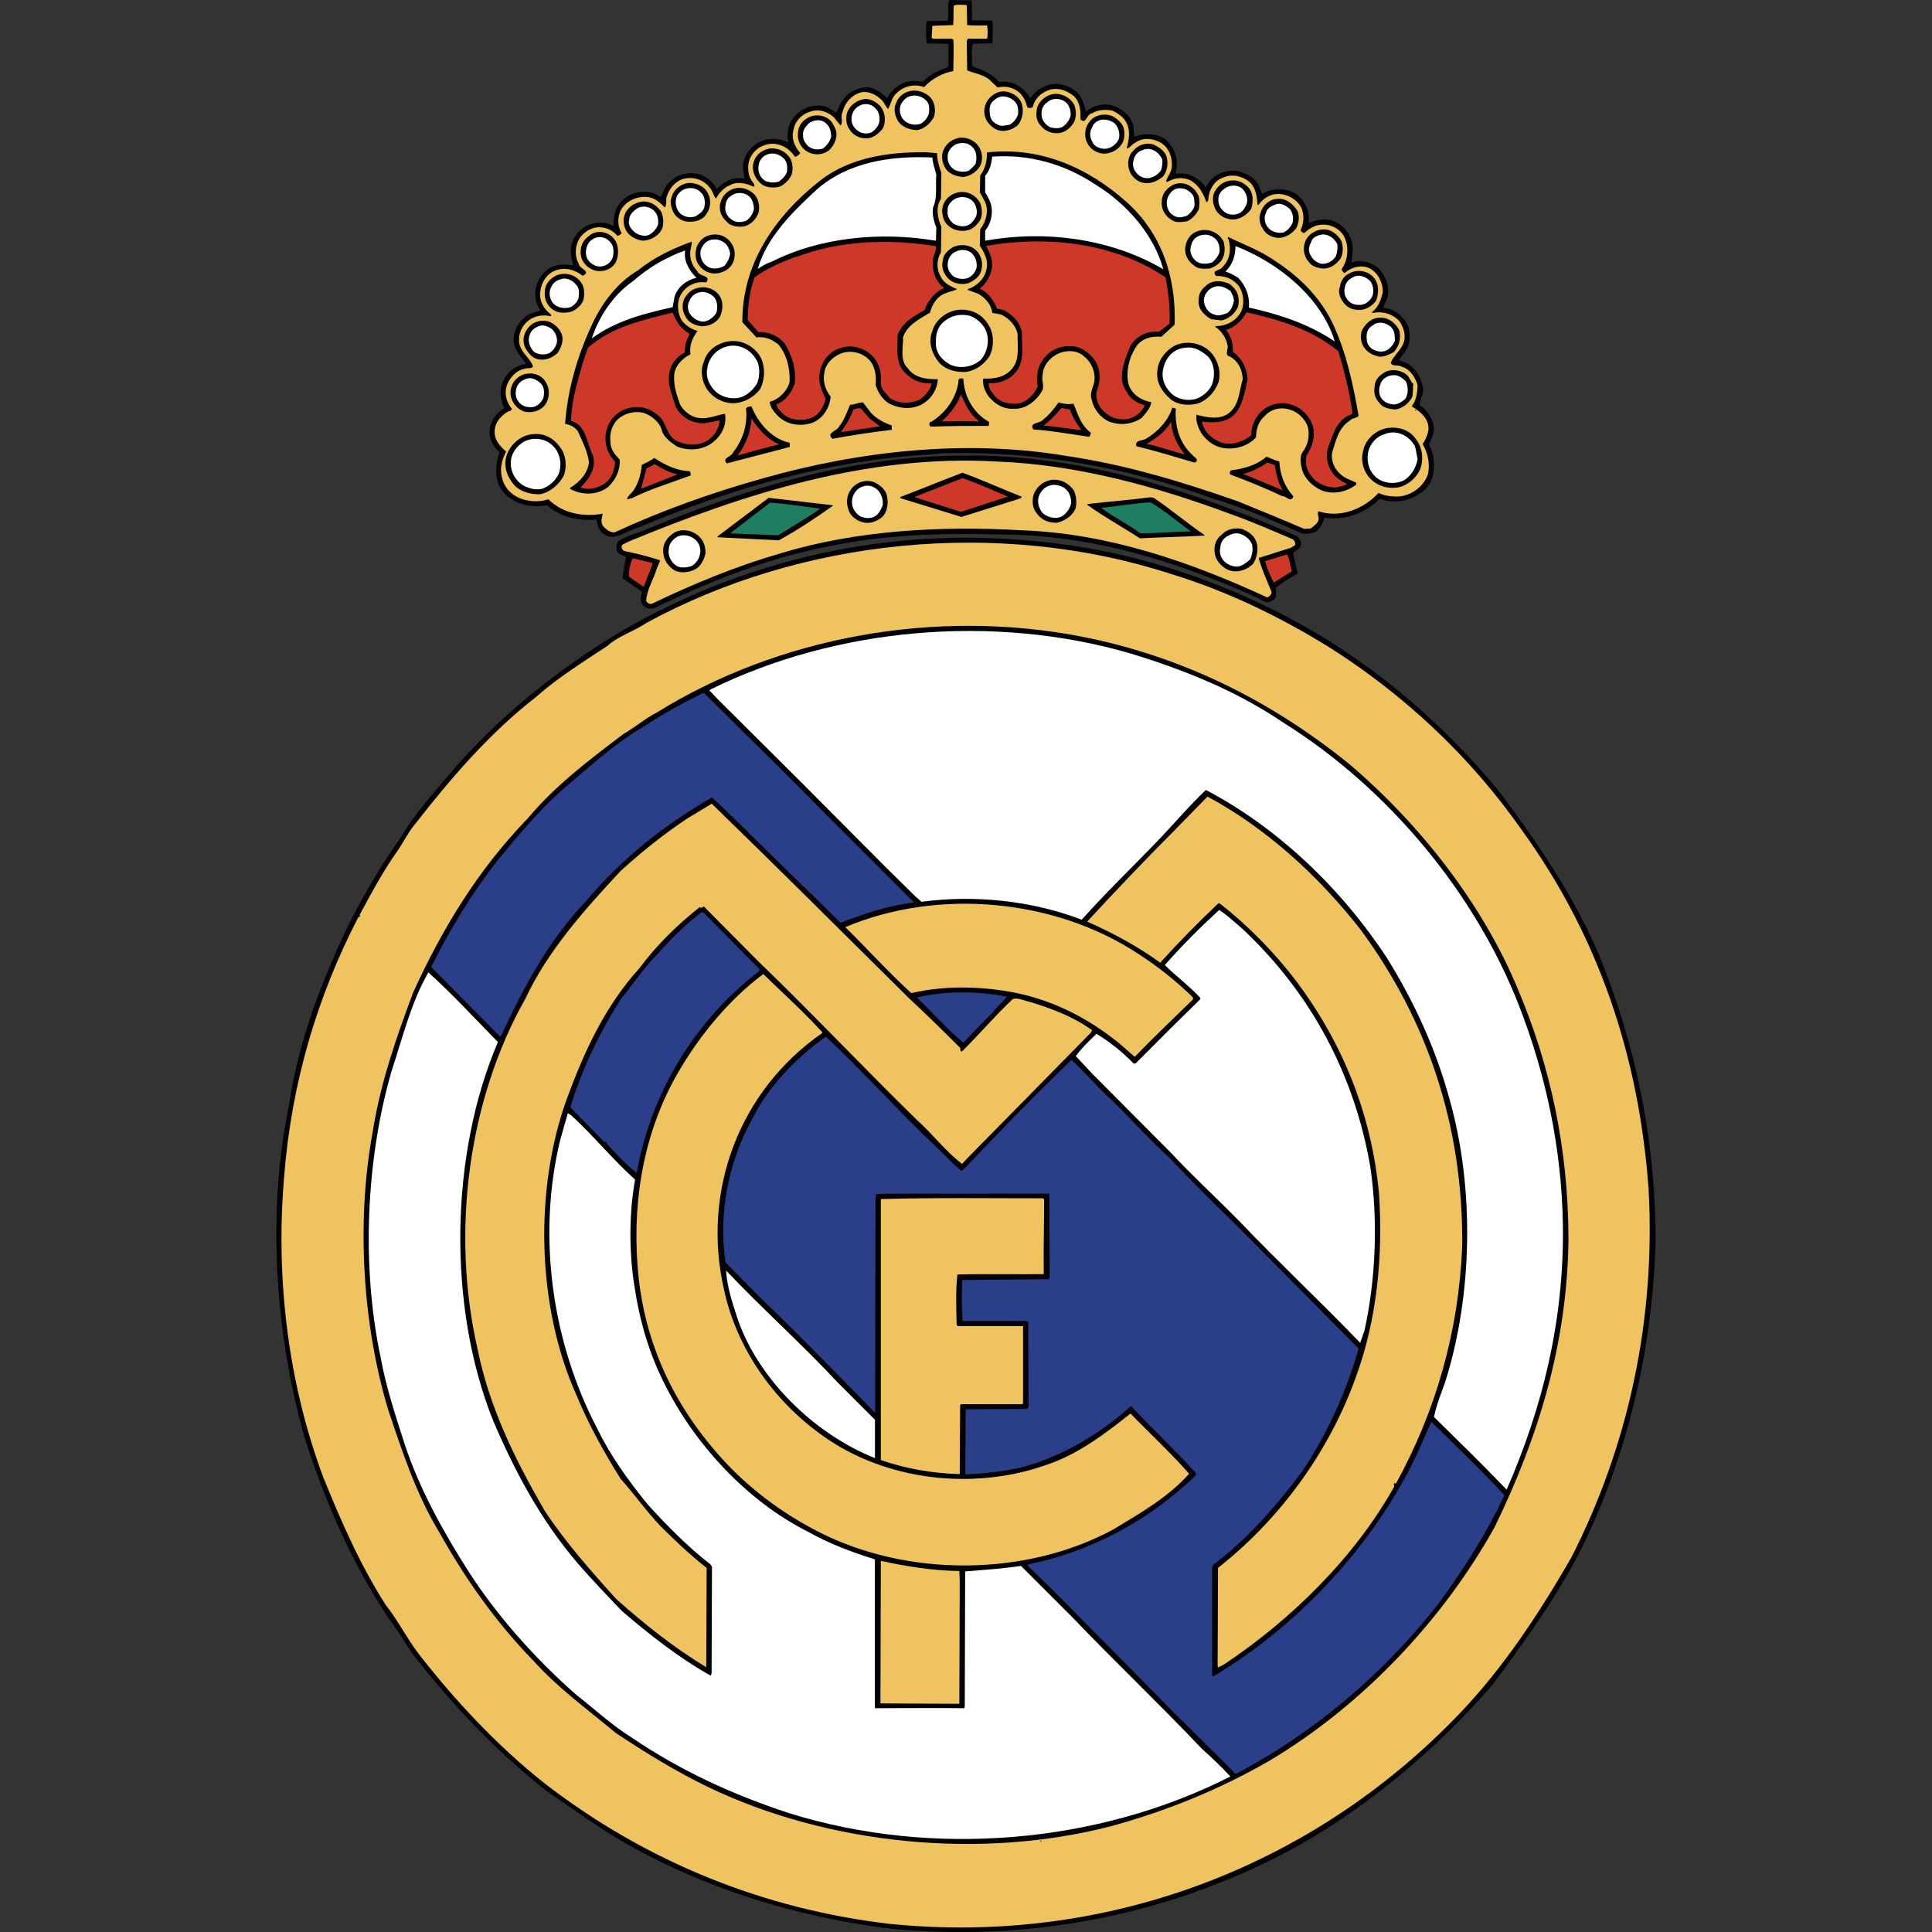 <?xml version="1.0" encoding="utf-8"?>
<!-- Generator: Adobe Illustrator 23.0.0, SVG Export Plug-In . SVG Version: 6.00 Build 0)  -->
<svg version="1.1" id="Layer_1" xmlns="http://www.w3.org/2000/svg" xmlns:xlink="http://www.w3.org/1999/xlink" x="0px" y="0px"
	 viewBox="0 0 2500 2500" style="enable-background:new 0 0 2500 2500;" xml:space="preserve">
<rect x="0" y="0" width="2500" height="2500" fill="#333333" stroke="none"/>
<style type="text/css">
	.st0{fill-rule:evenodd;clip-rule:evenodd;}
	.st1{fill-rule:evenodd;clip-rule:evenodd;fill:#EFC460;}
	.st2{fill-rule:evenodd;clip-rule:evenodd;fill:#FFFFFF;}
	.st3{fill-rule:evenodd;clip-rule:evenodd;fill:#CE3829;}
	.st4{fill-rule:evenodd;clip-rule:evenodd;fill:#1E7E62;}
	.st5{fill-rule:evenodd;clip-rule:evenodd;fill:#2B3E8A;}
</style>
<g>
	<path class="st0" d="M1258.1,26.3l25.8,0.5c1.5,9.6,0,19.2,0.5,29.3l-25.3,0.5c-3,9.1-1,19.7-1,29.3c12.6,4,25.3,9.1,34.9,20.2
		c16.7-2.5,31.8,6.1,40,21.2c7.6-11.1,20.2-18.7,34.4-18.7c12.7,1,24.8,6.6,31.9,18.2c2.5,5.6,4.5,11.1,6.1,17.7
		c9.7-8.5,23.1-11.4,35.4-7.6c9.6,3.5,21.2,11.6,24.8,22.8c2,5.6,1,11.1,2.5,17.2c12.1-4.5,27.8-5.1,40,3.5
		c12.1,10.1,17.7,27.3,13.1,43.5l1,1c14.7-2.5,28.3,4.6,37.4,16.7l1,0.5c7.6-15.2,23.8-23.2,40.9-20.7c10.1,2.5,22.2,7.6,27.3,18.7
		l4.5,11.1c12.1-8.6,32.4-8.6,45.5,1c10.6,9.1,16.2,21.7,14.6,36.4c11.7-5.1,25.8-7.1,38.4,0.5c11.4,7.3,18.4,19.8,18.7,33.4
		l-1.5,17.2c11.1-4,24.3-1,34.4,7.1c8.6,9.1,14.2,21.2,12.6,34.9c-1,6.1-4.5,11.1-6.1,16.7c12.1,0.5,23.2,8.1,30.3,19.7
		c5.1,9.6,5.6,24.3-0.5,34.9l-9.6,12.6c3,2,8.1,3,12.6,5.5c10.6,7.6,17.2,19.2,18.7,32.4c0.5,7.6-4,13.6-4.5,20.7
		c10.1,6.1,17.7,18.2,18.7,30.3c-0.5,7.6-3.5,14.2-6.6,20.7c8.6,15.7,9.6,40.4-2,55.1c-15.7,16.9-39.9,22.8-61.7,15.2
		c-19.2,19.2-46,28.3-71.3,24.3c-2.5,6.6-5.1,14.2-11.6,18.2c-6.1,2.5-12.6,3.5-18.2,2c-37.9-16.7-75.3-33.4-113.7-44.5
		c-109.7-40.4-230-62.2-348.8-59.1c-5.1,0.5-11.1,0.5-16.7,1.5c-135,8.1-258.8,44-378.1,94.5c-16.2,3.5-34.9,22.3-50,4.6
		c-2.9-4.4-4.6-9.4-5.1-14.7c-24.3,2-46-3-64.2-18.7c-20.2,4.1-44.5-1-58.1-19.2c-10.1-13.1-8.6-34.4-3-49
		c-10.6-9.6-16.2-23.3-11.1-36.9c3.1-8.6,9.2-15.8,17.2-20.2c-4-9.1-6.6-19.7-3.5-29.8c4-14.1,16.2-25.3,30.8-27.3l0.5-1.5
		c-9.6-11.1-19.7-23.8-14.2-39.4c3.5-14.7,17.7-26.3,32.3-27.8v-2.5c-7.6-10.6-7.6-27.3-1-37.9c6.6-14.2,20.2-20.7,35.4-19.7l9.1,1
		c-4-11.1-5.6-24.8,1-35.4c7.6-13.1,20.7-20.7,35.4-19.7c5.1-0.5,11.1,1.5,15.7,4.6c-0.5-10.1,1-19.7,6.1-27.3
		c8.6-13.6,25.8-19.7,41.5-16.7c4.5,1,9.1,3,13.1,6.1c4.1-7.6,6.6-16.2,14.2-21.7c10.1-9.1,25.3-11.6,38.9-6.6
		c7.6,3,15.2,9.6,19.7,17.7c9.6-9.6,20.7-16.2,35.4-13.1c0.5-5.1-2-10.6-1.5-15.7c0.5-13.6,9.1-26.3,22.3-32.3
		c10.6-5.6,25.3-4,36.4,1c-3-13.6,0.5-27.3,10.6-36.4c9.3-9.2,22.6-13.2,35.4-10.6c5.6,1.5,10.6,5.1,15.7,8.6
		c3-3.5,3.5-9.6,7.1-13.6c6.1-11.1,17.2-17.7,29.3-19.2c11.6-1.5,21.7,6.1,29.8,14.2c5-11.1,17.2-20.7,29.8-22.2
		c6.6-1.5,11.1,1,17.7,0c7.6-9.6,19.2-13.6,30.3-17.7l1.5-2.5V56.7l-28.3-0.5c-0.5-8.6-1.5-19.2,0-28.8l26.8-0.5
		c3-8.6-1-19.2,2.5-26.8l28.8,0.5L1258.1,26.3L1258.1,26.3z"/>
	<path class="st1" d="M1251.5,32.4c7.1,1,17.2,0.5,25.8,0.5c1,5.6,1,12.6,0,17.2h-24.8l-1.5,3l0.5,37.9c9.1,4,20.2,5.1,28.8,12.1
		l10.6,10.1c10.4-2.6,21.5,0.2,29.3,7.6c4.5,5,7.6,11.1,9.1,18.2c1.5,0.5,4.6,1.5,7.1-0.5c2.5-12.1,14.2-21.7,26.8-23.3
		c9.6-1,18.7,3,26.3,9.1c8.1,7.6,9.1,19.2,8.6,30.3c7.6,7.1,7.6-7.1,15.2-8.1c7.1-4.5,16.7-5,25.8-3.5c6.6,3,15.2,8.6,18.7,16.2
		c5.1,9.6,3.1,22.7,0,32.9c4.1,0,6.6-5.6,11.6-7.6c9.1-7.1,23.8-5.6,33.9,1c9.6,6.6,13.6,17.7,13.1,29.8c-0.5,7.6-5.5,12.6-7.6,19.2
		l1.5,1c8.1-4.6,16.7-6.6,26.8-3.5c12.1,4.5,19.7,16.7,23.8,29.3c1,1,1.5-1,2.5-2c0.5-12.6,7.1-25.8,20.2-29.8
		c10.6-4.6,23.8-2,33.4,6.1c7.6,7.1,9.6,17.7,10.1,28.8l1,1c7.6-10.1,18.7-16.7,32.9-13.6c9.6,2,21.2,9.6,24.2,20.7
		c2.5,7.6,1.5,17.7-2,24.8c-0.5,2.5,2,3,4,4.5c6.6-5.6,14.2-11.1,24.3-11.1c10.7-0.4,20.8,4.8,26.8,13.6c7.6,12.6,6.6,31.8-2,43.5
		c-0.5,2,1.5,4.5,3.5,5.6c8.6-7.6,22.8-12.1,34.4-5.1c9.6,6.1,14.7,17.2,15.2,28.8c-2,10.1-5.5,20.2-13.6,26.3c-1,1,0,1.5,1.5,1.5
		c11.1-2.5,24.8,1,33.9,11.1c4,6.6,7.6,14.7,6.1,23.8c-2,11.1-13.1,19.2-17.7,29.3c1.5,6.1,9.6,2,14.6,5.6
		c10.1,2.5,17.7,14.2,20.2,24.2c-0.5,9.1-1.5,18.7-7.1,25.8v1.5c10.1,6.1,21.8,15.2,21.2,29.3c-1,7.1-4,13.6-7.6,19.2
		c6.6,11.1,10.1,25.8,6.6,39.9c-6.1,15.7-21.2,26.3-36.9,27.8c-10.6,0.5-19.2-1-26.8-4.5c-19.2,20.7-49.5,32.9-77.4,23.8
		c-2.5,2,0,6.1,0,10.1c-1,5.6-6.6,9.1-10.6,12.1l-8.1,0.5c-29.3-12.6-58.1-24.3-86.4-35.9c-72.3-25.3-145.6-47.5-221.9-58.6
		c-128.4-21.7-266.4-6.6-391.3,28.8c-66.7,18.7-130.9,41.5-193.1,70.3c-6.1,0-11.6-4.5-15.2-9.1c-3-5.1-0.5-11.1,0-15.2
		c-24.3,4.5-51.6,0-70.3-18.7c-14.2,5.1-32.4,2.5-44-5.1c-12.1-8.1-17.2-20.2-17.2-33.9c0.5-8.6,3-15.7,6.6-22.7
		c-7.1-6.1-13.6-13.1-14.7-22.3c-1.5-12.6,6.1-22.7,16.2-28.8c1.5-1.5,5.1-1,6.1-4.1c-7.6-8.6-10.1-20.2-6.6-30.8
		c4.1-10.1,12.6-19.7,23.8-21.2c3-1.5,8.1,0.5,10.1-3c-3-8.6-11.6-15.2-15.2-22.7c-5.5-9.6-3-22.8,3.5-30.8
		c8.1-10.6,21.2-14.2,33.9-11.6c1,0.5,1.5-1.5,1-2c-9.6-7.1-16.2-18.7-13.6-31.4c1.5-10.6,8.1-21.2,18.7-25.3
		c12.1-5.1,25.8-1.5,35.9,6.6c12.1-6.1-5.1-9.1-5.1-15.7c-6.1-10.6-4.6-25.3,2.5-34.9c8.1-9.6,19.7-14.7,32.3-11.1
		c5.1,1.5,11.6,5.1,15.2,10.1c2-0.5,4-2,5.6-3.5c-5.6-8.6-5.6-20.2-1.5-29.3c6.6-12.1,19.7-18.2,32.9-17.7c9.6,0,17.7,6.6,24.3,13.7
		c3.5-4.1,0.5-10.6,3-15.2c3.5-11.1,13.1-21.2,25.3-22.7c11.7-1.6,23.3,3.2,30.3,12.6c3.6,4.1,4.1,9.6,7.6,13.7
		c4.1-7.1,10.1-14.2,18.2-17.2c9.1-5.5,21.2-2.5,30.8,2c2-1.5,0-4-1-5.6c-7.1-8.1-8.1-22.3-3.5-31.9c5.1-11.1,16.7-18.2,29.3-18.2
		c11.6,0.5,21.7,6.6,28.3,16.7c2.5,0.5,5.1-2.5,7.1-4.6c-7.6-8.6-12.1-19.2-8.6-30.8c2-11.6,12.1-20.7,22.7-23.2
		c10.1-3.5,21.2,0.5,29.3,7.6l8.6,10.6c4-3.5-0.5-11.6,2.5-16.7c2.5-11.1,10.1-21.2,21.7-25.3c8.6-3.5,19.7,0.5,27.3,7.6
		c4.5,3,6.1,9.1,10.1,13.1c3.5-6.1,4.6-14.7,10.6-20.2c8.6-8.6,22.7-13.1,35.9-8.1c10.1-10.6,23.3-18.2,37.9-20.7
		c0-13.6,1-27.3,0-40.9l-2.5-1H1207l-1.5-1.5l1-15.2l26.8-1c1-8.1,0-17.2,1-25.3c4.5-1.5,10.6-1,16.7-0.5L1251.5,32.4L1251.5,32.4z"
		/>
	<path class="st0" d="M1201,123.4c8.1,6.1,10.6,17.7,7.6,27.8c-4.6,8.6-13.1,16.2-22.3,17.2c-11.6-0.5-22.2-5.6-26.3-15.7
		c-2.5-6.1-3.5-13.1-0.5-19.2c3-9.1,11.6-15.2,21.2-16.2C1188.3,116.8,1194.4,118.8,1201,123.4z M1322.3,134.5
		c2.5,9.1,1,19.7-5,27.3c-5.5,4.5-12.1,7.6-19.7,7.6c-7.6,0-13.1-4.1-17.7-9.1c-6.2-6.9-8-16.7-4.5-25.3
		c3.5-9.6,13.7-17.2,24.3-16.7C1308.6,118.8,1319.3,124.9,1322.3,134.5L1322.3,134.5z M1390.5,136.5c2,6.6,2.5,14.7-0.5,21.2
		c-4,7.1-10.6,12.6-17.7,14.2c-10.1,2-20.2-2-25.8-9.6c-6.1-6.1-6.1-14.7-4.5-22.7c3-10.1,13.1-17.7,23.8-18.2
		C1374.9,121.4,1385.5,126.4,1390.5,136.5L1390.5,136.5z"/>
	<path class="st2" d="M1198.4,130c4.5,4.1,4.5,11.1,3.5,17.2c-1.7,5.3-5.3,9.8-10.1,12.6c-5.6,2.5-12.1,1.5-16.7-0.5
		c-4.5-2.1-8-5.9-9.6-10.6c-2-6.1-1.5-12.6,3-17.7C1175.2,121.4,1189.8,121.4,1198.4,130z M1313.7,132c3.5,4.1,4.5,10.1,3.5,16.2
		c-1.5,5.6-6.1,10.6-10.6,13.1c-6.1,1-11.6,3-16.2-0.5c-6.6-2.5-9.6-8.6-9.6-14.7c-1-7.1,0.5-13.1,6.6-17.2
		C1295,121.9,1306.6,124.4,1313.7,132L1313.7,132z M1380.9,134c3,4,5.1,9.6,4.5,15.7c-1.6,5.8-5.2,10.8-10.1,14.2
		c-5.1,3-11.1,2-15.7,1c-5.5-2.5-9.6-7.1-11.1-12.1c-2-7.6-0.5-16.2,7.1-20.7C1362.2,125.9,1374.4,126.9,1380.9,134z"/>
	<path class="st0" d="M1139.8,138.1c5.6,7.6,7.1,19.2,2.5,28.3c-5.6,6.6-12.1,12.1-20.2,12.6c-9.6,0.5-18.7-4.1-23.2-12.1
		c-4.1-5.5-4.6-13.6-3-20.2c3-10.1,13.1-17.7,23.8-18.7C1127.2,128,1134.2,132,1139.8,138.1z"/>
	<path class="st2" d="M1132.2,139.6c5.1,4.6,6.6,11.1,5.6,18.2c-1,5.6-6.1,11.1-10.6,13.7c-5.1,2-12.6,1.5-16.7-2
		c-5.1-3.5-9.1-9.1-8.6-15.7c0-7.1,3.5-13.7,10.6-17.2C1118.1,133.5,1127.2,134,1132.2,139.6L1132.2,139.6z"/>
	<path class="st0" d="M1453.2,163.3c2.5,6.6,2.5,15.2-0.5,21.2c-5.1,9.6-16.2,15.2-26.3,14.2c-8.1-1-15.7-6.1-19.2-13.1
		c-4.5-8.1-4.1-20.2,2.5-27.8c6.1-8.6,17.7-11.6,28.3-8.1C1443.6,152.2,1450.2,157.3,1453.2,163.3L1453.2,163.3z M1076.1,157.8
		c3.5,5.6,7.1,11.1,6.1,18.7c-1,7.6-5.1,14.7-11.1,19.2c-8.3,5.3-19,5.3-27.3,0c-8.3-5.3-12.7-15-11.1-24.8
		c0.5-7.6,5-14.2,12.1-18.2C1054.4,147.2,1068.5,148.2,1076.1,157.8L1076.1,157.8z"/>
	<path class="st2" d="M1443.1,160.3c4.1,5,6.6,12.6,4.6,19.7c-3.5,7.6-11.1,12.6-18.7,12.6c-7.1-0.5-13.6-3.5-15.7-9.6
		c-3.5-5.6-3.5-13.1,0-18.2c1.5-5.6,7.1-9.1,13.2-10.1C1432.5,154.8,1438,155.8,1443.1,160.3L1443.1,160.3z M1069.5,160.3
		c4.6,4,5.6,9.6,6.1,15.7c-1,6.6-5.6,12.1-10.6,16.2c-6.6,2-13.6,1.5-19.2-3c-4-4.1-7.1-8.6-6.6-14.2c-1-6.1,3-10.6,6.6-14.7
		C1052.3,154.8,1062.9,153.2,1069.5,160.3z"/>
	<path class="st0" d="M1267.7,191.6c3,5.6,4,13.2,2,19.7c-3.1,9.6-13.7,16.7-23.3,17.7c-9.6-0.5-20.2-4.5-24.2-13.6
		c-3.6-6.6-4.6-16.2-0.5-22.8c3.5-7.6,11.1-12.6,19.2-14.2C1251.7,176.9,1262.4,182.1,1267.7,191.6L1267.7,191.6z"/>
	<path class="st2" d="M1260.6,193.2c3.1,4.5,3.5,12.1,2,18.2c-2,4-6.1,6.6-9.1,9.6c-5.8,1.9-12.2,1.6-17.7-1
		c-6.1-3.5-9.6-9.6-9.6-15.7c-0.5-7.1,3.5-13.6,10.1-17.2C1244.4,183.1,1255.1,184.6,1260.6,193.2L1260.6,193.2z"/>
	<path class="st0" d="M1508.8,200.7c3.5,8.6,2,20.2-3.5,27.3c-8.6,7.6-18.7,11.1-29.3,7.6c-7.1-2.5-12.6-9.1-14.7-15.2
		c-3-9.1-1.5-19.2,5.6-25.8c6.3-7.5,16.4-10.5,25.8-7.6C1498.7,190.1,1505.3,193.7,1508.8,200.7L1508.8,200.7z M1023.5,206.8
		c2,5,3,12.6,1,18.7c-2.5,6.6-8.6,12.6-14.7,15.7c-9.6,3-20.7,1.5-26.8-5.1c-7.6-7.1-11.1-18.7-7.1-28.3
		c3.5-9.1,11.6-14.2,20.7-15.7C1007.3,191.1,1018.5,196.7,1023.5,206.8L1023.5,206.8z"/>
	<path class="st2" d="M1503.8,205.8c1,4.6,0,10.1-1.5,14.7c-4.5,6.1-10.6,9.6-17.2,10.1c-6.6,0-11.6-3-14.6-7.1
		c-4.2-4.5-5.5-10.9-3.5-16.7c1-5.6,5.5-11.1,11.6-12.6C1488.6,189.6,1499.2,196.2,1503.8,205.8L1503.8,205.8z"/>
	<path class="st0" d="M1457.8,261.4c45,40.4,64.2,96.1,62.2,158.7l-17.2,15.7c-12.1-1-22.8,1.5-30.8,10.1
		c-10.1,14.2-15.2,31.9-12.1,49.6c3.1,13.6,16.2,22.7,29.8,24.8c-0.5,7.6-7.6,14.7-12.6,20.7c-10.8,7.3-24.3,9.5-36.9,6.1
		c-13.6-3-24.8-16.7-27.3-29.3c-4-10.1,3.1-17.7,3.5-26.8c0.5-11.8-4.8-23.1-14.2-30.3c-8.6-7.6-21.2-7.6-30.8-4
		c-11.6,4.5-22.2,16.2-22.2,28.8c-2,7.1,3,14.2-1,20.7c-7.6,13.1-21.8,23.8-36.4,22.7c-13.1,1-24.3-6.1-31.9-15.2
		c-5.5-7.1-8.6-15.2-7.6-23.8c13.1,0.5,28.8-1,38.4-14.2c9.1-11.6,5.6-29.3,6.1-43c-1.5-11.1-12.1-21.7-21.7-25.8l-11.1-2
		c-1-10.6-9.1-19.7-18.2-24.8l-13.6-5v-1c10.6-3,21.2-12.6,23.8-23.8c4-12.6-2.5-23.8-8.1-32.3l0.5-21.2
		c7.6-10.1,11.6-24.3,6.1-35.9l-6.6-12.1l0.5-21.7c6.6-8.6,9.1-19.7,8.6-29.8C1345,189.6,1406.7,215.9,1457.8,261.4L1457.8,261.4z
		 M1212.6,198.2c0,9.1,2.5,17.2,5.5,25.3l-0.5,33.9c-7.1,10.1-4.5,25.3,0.5,35.9l-0.5,33.4c-5.6,8.1-6.1,21.7-0.5,30.8
		c3.5,8.6,13.1,13.1,21.2,16.7c-4,2.5-10.1,3-14.2,5.1c-11.6,3.5-18.2,15.2-20.7,25.3c-13.6,8.1-29.8,16.2-34.9,31.9
		c0.5,13.1-4.6,29.8,6.1,39.9c8.6,12.6,24.8,14.7,38.9,14.2c-0.5,14.2-10.1,28.3-23.3,33.9c-13.6,6.1-29.3,3.5-40.9-3
		c-8.6-6.1-13.6-14.7-16.2-23.3c1-11.6-0.5-23.8-8.1-32.3c-8.6-9-21.3-12.6-33.4-9.6c-11.1,3-23.2,13.1-24.8,25.3
		c-2.5,11.6,1,22.7,8.1,31.8c-1.5,14.7-10.6,29.8-25.8,34.4c-16.7,4.5-32.9,1-44-11.1c-4.6-5-8.6-10.6-9.1-16.7
		c11.6-3,23.2-14.2,25.8-26.3c0.5-17.2-3.5-34.4-14.2-47.5c-8.1-7.1-18.2-11.1-28.8-9.6l-18.2-19.7c-0.5-74.8,41.5-137,101.6-184
		c37.9-28.8,86.4-36.4,136.5-35.9L1212.6,198.2L1212.6,198.2z"/>
	<path class="st2" d="M1013.9,204.8c4.6,4,5.1,11.1,4.6,16.7c-1,5.1-5.6,9.6-10.1,13.1c-5.6,2.5-12.1,1.5-17.2,0
		c-7.3-3.9-11.1-12.1-9.6-20.2c0.5-5.6,4.1-11.1,9.1-13.6C998.2,196.7,1007.8,198.7,1013.9,204.8L1013.9,204.8z M1417.3,238.7
		c40,24.3,75.8,64.7,88,109.7c-67.3-39.4-151.7-51.1-230.5-36.9v-13.2c8.1-9.6,10.6-23.3,7.1-35.4c-2-5-4.1-9.6-7.1-13.7v-21.7
		c6.1-7.1,8.1-15.7,9.1-24.8C1331.9,199.2,1377.9,212.4,1417.3,238.7L1417.3,238.7z M1206.5,203.8c0.5,7.6,3,14.6,5.1,22.2
		c-1.5,13.1,2,29.3-4.1,42c-1.5,8.6,0.5,17.7,4.1,26.3l-0.5,17.2c-72.3-12.1-150.6-4.5-213.9,27.8c-6.1,1.5-11.6,5.6-16.7,8.6
		c11.6-40.4,44-72.8,76.3-102.6C1097.3,209.8,1152.4,201.3,1206.5,203.8L1206.5,203.8z"/>
	<path class="st0" d="M1614.5,241.7c7.6,7.1,7.6,19.2,4.5,28.8c-6.1,8.1-14.6,13.6-24.3,13.6c-10.1-0.5-19.7-6.6-22.7-15.2
		c-3.1-6.6-3.5-15.2,0-21.2c4.5-8.1,12.1-13.6,21.2-14.1C1600.8,232.6,1608.4,235.6,1614.5,241.7L1614.5,241.7z M911.3,243.7
		c5.1,5.1,8.1,12.1,7.6,19.7c-0.5,7.1-3.5,12.6-8.1,17.7c-6.1,5.1-14.7,6.6-22.2,5.6c-7.6-1-14.2-6.1-17.2-12.1
		c-3-6.1-5-14.2-2-20.2c2.5-9.6,12.1-16.7,21.7-17.7C898.1,236.6,905.7,238.7,911.3,243.7z M1549.8,251.3c3.1,5,2.5,13.1,1.5,19.2
		c-3,6.7-8.2,12.2-14.6,15.7c-6.6,1-14.2,2.5-19.7-1c-9.1-5.1-14.7-14.7-13.6-23.8c-0.5-10.1,6.6-18.7,15.7-22.7
		C1530.6,234.1,1543.7,239.7,1549.8,251.3z"/>
	<path class="st2" d="M1608.9,245.7c3.6,4.5,6.1,10.6,4.6,17.2c-1.5,4.6-4.6,9.6-8.1,12.1c-7.1,4.1-15.7,3.6-21.2-1
		c-5.6-4.5-8.1-10.1-7.6-16.7c0-5.6,3.5-10.6,8.6-13.6C1591.7,238.7,1603.4,238.7,1608.9,245.7z"/>
	<path class="st0" d="M976,251.3c5,5.6,7.1,13.6,6.1,21.7c-2,9.1-9.6,17.2-18.2,19.7c-7.1,1.5-15.7,0.5-21.2-3.5
		c-5.6-5.1-10.6-11.1-11.1-18.2c-1.1-10.6,4.6-20.7,14.2-25.3C955.8,240.7,967.4,243.2,976,251.3z"/>
	<path class="st2" d="M907.7,249.8c4.6,4.6,5.1,12.6,3.5,19.2c-2,5.1-6.6,8.1-11.6,11.1c-8.6,2.5-16.7,0-21.8-6.6
		c-4.5-7.1-5-17.7,1-23.8c3-3.5,7.1-5.5,11.6-6.1C897.1,242.7,903.2,244.7,907.7,249.8L907.7,249.8z M1542.7,251.3
		c3,3.5,3,9.6,3,15.2c-1.5,5.1-5.6,9.6-9.6,12.6c-4.5,1.5-9.6,3-13.6,1.5c-5.1-1.5-9.6-5.6-11.1-10.1c-2.5-5-2-12.1,0.5-16.7
		c3.1-6.1,8.6-11.1,16.2-10.1C1533.6,243.7,1538.7,246.8,1542.7,251.3L1542.7,251.3z"/>
	<path class="st0" d="M1268.2,262.4c2.5,6.1,3.5,15.2,0.5,21.7c-3.5,6.1-9.1,11.6-15.2,13.6c-9.6,2.5-20.2,0.5-26.8-6.1
		c-5.6-5-7.1-11.6-7.6-18.2c0-11.1,7.6-20.7,18.2-23.8C1249,245.7,1262.1,251.3,1268.2,262.4L1268.2,262.4z"/>
	<path class="st2" d="M971.9,256.9c2.5,4,4,9.6,3.5,14.7c-1.5,5.5-5.1,11.1-10.1,14.2c-6.1,2-13.1,2.5-18.2-1.5
		c-5.8-3.4-9.2-9.9-8.6-16.7c0.5-5.6,2-11.1,7.6-14.2C953.2,247.8,965.9,248.3,971.9,256.9z M1260.1,261.9
		c3.1,4.6,5.1,11.6,3.1,17.7c-2.6,5.6-7.1,11.1-12.7,12.6c-6.1,1.5-11.6,0-16.2-2.5c-5.6-4-9.1-10.6-8.1-17.2
		c-0.5-6.1,3.5-11.1,8.6-14.7C1242.4,253.3,1253.5,253.8,1260.1,261.9z"/>
	<path class="st0" d="M1679.2,273.5c2.5,6.6,1.5,14.7-1.5,21.2c-6.1,8.6-16.7,14.7-27.3,12.7c-7.1-1.5-13.7-5.6-16.2-11.6
		c-5-6.1-5.5-15.2-2.5-21.8c3-9.6,12.1-16.7,22.2-16.7C1664,256.4,1673.6,263.9,1679.2,273.5L1679.2,273.5z M855.7,274.1
		c2.5,6.1,3.5,14.2,1.5,20.7c-4,10.1-14.6,16.2-25.3,16.7c-8.1-1-16.2-5.1-20.7-11.6c-4.1-6.6-5.6-14.7-3-21.7
		c3-9.1,12.1-15.7,21.7-17.2C840,259.4,849.6,264.9,855.7,274.1L855.7,274.1z"/>
	<path class="st2" d="M1669.1,270.5c3.5,4.5,5.1,11.1,3.5,17.7c-2.3,5.4-6.4,9.9-11.6,12.6c-8.6,1.5-16.2-1-21.2-7.6
		c-3.5-5.1-4.6-12.6-1.5-18.2c1.5-6.1,8.1-9.1,14.2-11.1C1658,262.9,1664,266,1669.1,270.5L1669.1,270.5z M847.6,274.1
		c3.5,4,4.5,10.1,4,16.2c-2,6.1-7.6,12.1-13.1,14.2c-6.1,1.5-12.1-0.5-16.7-3.5c-5.1-4.6-9.6-9.6-7.6-16.7c0-5,3.5-9.6,7.6-12.6
		C828.9,264.9,841.5,266.5,847.6,274.1z"/>
	<path class="st0" d="M1735.8,312c2.5,6.6,2.5,15.7-1,22.3c-5.5,8.1-14.6,14.2-24.2,13.1c-7.1-1-13.1-3-16.7-8.1
		c-4.8-5.2-7.2-12.2-6.6-19.2c0.4-8.4,5.2-15.9,12.7-19.7c5.5-3.5,13.1-4.5,20.2-2.5C1726.8,300.6,1732.3,305.6,1735.8,312
		L1735.8,312z M1583.1,312c2,6.6,2.5,15.7-1,22.3c-3.5,7.1-10.1,10.6-16.2,13.1c-6.6,0.5-15.2,1-19.7-3
		c-9.6-6.1-14.2-16.2-12.1-26.3c1.5-7.6,5.5-14.2,12.6-17.7C1560,293.9,1576,299,1583.1,312L1583.1,312z M794,308.4
		c7.1,8.1,7.1,21.2,3,30.8c-4.6,8.1-13.6,12.1-22.2,11.6c-10.6-0.5-20.2-8.6-22.7-18.2c-2.5-10.6,1-21.2,10.1-27.3
		C770.7,297.3,785.9,298.8,794,308.4z M946.2,314.5c5.6,7.6,6.1,19.2,1,27.8c-5,7.6-13.1,11.1-21.7,11.6c-7.6,0.1-14.9-3.2-19.7-9.1
		c-5.6-6.1-6.6-14.2-5.1-21.7c1-7.1,6.6-14.2,13.1-17.2C925.4,300.8,938.6,303.4,946.2,314.5L946.2,314.5z"/>
	<path class="st2" d="M1730.3,315.5c1,5.5,0,10.6-1.5,15.7c-4.6,7.6-12.1,10.6-18.7,10.1c-6.1-1-11.6-5.6-13.6-10.1
		c-4.1-5.6-3.1-12.1,0-17.7c1.5-6.6,8.6-9.1,14.6-10.1C1718.6,302.9,1726.2,307.9,1730.3,315.5z M1573.6,309.9
		c3.5,4,5,10.1,4.5,16.2c-1.5,5.1-5.1,9.6-9.1,13.1c-7.1,3-16.7,3-22.2-2c-6.1-6.1-8.1-13.1-5-21.2c1.5-6.6,8.1-11.6,15.2-12.1
		C1563.4,302.9,1569,305.4,1573.6,309.9L1573.6,309.9z"/>
	<path class="st0" d="M1652.4,339.3c30.3,19.7,58.6,48.5,73.8,82.9c16.2,35.9,24.8,75.3,31.8,115.8c-2.5,3.5-8.1,2.5-11.1,6.1
		c-15.2,9.6-18.2,26.3-23.2,41.5c-2,14.2,6.1,26.8,18.7,33.4l12.6,5.6v2.5c-12.1,9.1-27.3,12.6-41.5,8.6
		c-12.6-4-24.2-14.7-28.3-26.8c-2-7.6-3.5-16.2-0.5-22.7c7.6-9.6,10.6-21.7,7.6-33.9c-3.5-10.6-13.6-19.7-23.2-22.2
		c-12.1-4-25.3-0.5-32.8,8.6c-8.6,7.1-10.6,17.2-11.1,27.3c-11.1,12.1-28.3,16.2-43,13.6c-13.6-2.5-25.8-13.1-30.8-25.3
		c-2.5-5.6-4-11.6-3.1-17.7c12.7,3.5,30.9,7.6,43-3c12.7-11.1,12.1-27.8,16.7-42.5c0-13.1-6.6-24.8-16.7-29.8c-7.6-2-1-10.1-3-15.2
		c-2.1-9.5-7.7-17.8-15.7-23.2v-1c13.1,0.5,26.8-6.1,33.4-18.7c5.1-10.6,3-25.8-4-34.4c-7.6-8.6-17.7-12.1-28.3-11.6
		c-7.1-8.1,5.5-6.6,8.1-11.6c9.6-8.6,11.6-23.8,8.1-35.4c-1-1.5-2-2.5-0.5-3.5C1609.4,316.5,1632.2,324.6,1652.4,339.3z"/>
	<path class="st2" d="M792,316.5c2.5,5.1,2.5,13.2,0,18.7c-3.3,6.4-10,10.2-17.2,9.6c-6.1-0.5-12.1-5.1-14.7-9.6
		c-2.4-5.1-2.6-11-0.5-16.2c1.5-6.1,7.6-11.1,14.2-12.1C781.4,305.9,787.9,309.9,792,316.5L792,316.5z M939.6,316
		c2.5,3.5,5.1,7.6,5.1,13.1c-1,5.4-3.4,10.5-7.1,14.7c-4.6,3-10.6,4.1-15.7,3.5c-6.6-1-12.6-6.6-14.2-12.1c-2-5.1-2-11.6,1-15.7
		c2.8-5.8,8.7-9.6,15.2-9.6C929,309.4,935,311.5,939.6,316L939.6,316z"/>
	<path class="st3" d="M1508.3,359c3.5,19.2,6.1,39.4,5.1,59.7l-13.6,10.6c-16.2-1.5-29.8,6.1-37.4,18.7c-6.6,17.7-18.2,41.5-4,59.6
		c4,8.6,13.1,14.2,22.8,16.7c-2.5,7.6-10.6,14.2-17.7,16.7c-12.1,4-25.3,0.5-33.4-7.1c-8.6-7.1-12.7-17.2-11.1-27.3
		c4.5-10.6,5.5-23.8,1-34.4c-6.1-13.1-20.7-24.8-34.9-24.3c-15.7-0.5-28.8,6.6-36.9,19.7c-6.6,9.1-6.6,21.7-5.6,32.9
		c-4.5,9.6-13.6,19.7-24.8,21.7c-12.6,1-25.3-1.5-32.3-12.1c-3.5-4.1-6.6-9.1-6.1-14.2c12.6,0.5,26.3-3.5,34.9-14.2
		c12.1-14.1,7.6-33.4,8.1-51.1c-2-13.6-13.6-25.3-25.3-29.8l-7.1-1.5c-3.5-10.6-12.1-21.2-22.2-25.8c9.7-7.6,15.7-19,16.2-31.4
		c-0.5-9.1-4.1-17.2-8.1-23.8C1354.2,304.4,1442.1,314,1508.3,359L1508.3,359z M1211.1,318.5c1,7.1-4.6,13.1-4,20.7
		c-0.5,13.1,3.5,25.3,14.6,33.4c-2.5,1.5-6.1,3-8.6,5c-8.6,7.1-13.7,14.7-16.7,23.8c-14.2,7.6-29.3,16.2-34.9,32.4
		c0,16.7-3.5,37.9,11.1,50c8.6,8.7,20.6,13.2,32.8,12.1c-1,8.6-8.1,15.7-15.2,21.2c-12.1,5.6-27.8,5.6-38.4-2
		c-5-5.6-12.1-11.6-12.1-19.2c1.5-14.6-2.5-28.8-14.2-38.4c-10.6-8.6-25.3-11.6-37.9-7.1c-14.2,3.5-25.3,18.2-26.8,31.9
		c-2.5,12.6,2.5,23.2,7.6,33.9c-2.5,10.1-9.1,21.7-20.2,25.3c-10.1,3-23.3,2.5-31.9-3.5c-5.5-4.5-10.1-8.6-11.6-14.7
		c11.6-4,20.2-16.2,23.8-27.3c2-19.2-4-36.9-13.1-51.6c-8.6-10.1-20.7-15.2-33.9-14.7l-14.1-15.7c0.5-19.2,2.5-37.9,9.1-55.1
		c15.7-11.6,33.9-19.2,52.1-26.3h1.5C1087.2,311,1149.4,308.9,1211.1,318.5L1211.1,318.5z"/>
	<path class="st0" d="M893.1,328.7c0,8.6,3.5,16.2,9.6,22.7c2,6.6,18.2,4.5,11.1,14.1c-13.6-2-25.8,4.1-32.4,15.2
		c-6.1,9.6-5.1,25.3,1.5,34.9c5.1,6.1,12.2,10.6,19.7,12.6c-6.1,8.6-11.1,18.2-9.1,30.3c-10.6,5-21.2,15.7-21.2,28.8
		c-0.5,12.6,3.5,24.3,7.6,35.9c4.5,8.6,14.2,16.7,24.8,17.7c11.6,1.5,22.2-3.5,33.4-5.6c3,16.2-6.1,31.3-19.7,39.9
		c-12.6,7.6-28.8,8.1-42.5,2.5c-7.6-5.1-16.2-11.1-19.2-19.7c-2.5-11.6-13.6-20.2-23.8-23.8c-10.9-2.5-22.4-0.1-31.4,6.6
		c-9.1,7.1-13.1,19.2-11.6,31.3c0,9.1,5.6,16.2,12.1,22.7c0.5,13.6-5,25.8-15.2,35.4c-14.2,11.1-34.4,10.6-49,2.5v-1.5
		c12.1-7.1,23.2-19.2,24.3-33.4c-2-14.2-8.6-26.8-14.2-39.4c-4-6.1-10.1-8.6-16.7-10.1c3.5-45.5,16.2-88.5,34.9-128.4
		c12.6-27.3,32.4-54.1,59.1-69.8c21.2-17.2,45-28.3,69.8-37.4C895.6,318,892.6,323.1,893.1,328.7L893.1,328.7z M1263.2,324.1
		c7.1,6.6,9.6,18.2,6,27.8c-2.5,7.1-10.1,12.1-16.7,14.7c-10.6,2.5-22.3-0.5-28.3-9.6c-4.5-5.9-6-13.6-4-20.7
		c0.5-7.1,6.6-12.6,12.6-16.2C1241.4,315.5,1255.1,316,1263.2,324.1z"/>
	<path class="st2" d="M1727.2,441.9c-34.4-23.2-72.8-35.4-111.2-44c1.5-14.7-4.1-28.3-13.7-38.4c-5.5-3.5-11.1-6.6-16.7-8.1
		c9.1-8.6,13.1-20.2,13.1-32.9C1652.4,338.8,1710,384.3,1727.2,441.9z M886.5,324.1c-2,14.2,5.6,26.3,14.7,35.4
		c-12.1,2.5-24.3,11.6-28.3,24.3l-2.5,13.7c-36.9,8.1-73.8,17.7-104.6,40.4c9.1-27.8,27.3-56.1,53.6-74.3
		C839,346.3,861.8,332.9,886.5,324.1z M1258.1,328.2c4,4.6,6.6,11.1,5.6,18.2c-1.6,5.7-5.4,10.4-10.6,13.1
		c-6.1,2.5-13.6,1.5-18.7-1.5c-5.6-4.1-8.6-10.1-8.1-16.7c0.5-6.6,4-13.1,10.6-15.7C1243.7,321.9,1252.3,322.9,1258.1,328.2
		L1258.1,328.2z"/>
	<path class="st0" d="M1780.3,363c4.1,7.1,3.5,17.7,0.5,25.8c-5.1,7.6-14.7,13.1-23.8,12.1c-8.1,0-14.7-4-18.7-9.6
		c-4.5-6.1-7.1-12.6-4.5-20.2c1-7.1,5.1-14.1,12.1-17.2C1756.6,347.4,1773.2,350.4,1780.3,363L1780.3,363z M752,365.6
		c4.5,6.1,4.5,14.7,3,22.7c-2.5,6.1-8.1,11.6-14.7,14.7c-6.6,2-15.7,2.5-21.7-0.5c-9.6-4.6-14.7-14.7-13.6-24.8
		c0-7.6,4-14.2,10.6-18.7C726.2,350.9,743.9,353.4,752,365.6L752,365.6z"/>
	<path class="st2" d="M1772.8,363.5c4,4.5,5,12.1,3.5,18.7c-1.7,4.2-4.7,7.7-8.6,10.1c-6.1,3.5-13.1,2.5-18.2,0.5
		c-8.1-4.6-11.6-13.1-9.1-21.2c0.5-5.1,4-9.6,9.1-12.1C1756.6,354.4,1766.2,357,1772.8,363.5L1772.8,363.5z M746,369.1
		c4,4,3.5,11.1,2.5,17.2c-1.5,4.6-5.5,8.6-10.1,11.1c-7.6,2.5-17.2,1-22.7-5c-5.1-6.1-6.1-15.7-1.5-22.8c3-5.6,9.1-8.1,14.7-9.1
		C735.4,360,741.9,363.5,746,369.1L746,369.1z"/>
	<path class="st0" d="M1599.8,376.7c3.1,6.1,4.1,13.6,2,20.7c-4.1,9.1-12.7,15.7-21.3,17.2l-13.1-1.5c-10.1-5.6-18.2-14.7-16.2-26.3
		c0-6.6,3.5-12.6,9.1-16.7c6-6.6,16.2-7.6,25.8-4.6C1591.7,366.6,1596.3,371.6,1599.8,376.7L1599.8,376.7z"/>
	<path class="st2" d="M1592.3,376.7c2,3.5,4,7.6,4.5,12.6c-1.5,6.1-3.5,12.1-8.6,15.7c-5.5,2-12.1,4.6-16.7,2
		c-6.6-1.5-10.1-6.6-12.1-11.1c-2.5-5.6-2-12.6,2-17.2c2.5-4,7.1-7.1,12.1-8.1C1580.6,369.6,1586.2,372.1,1592.3,376.7L1592.3,376.7
		z"/>
	<path class="st0" d="M933,386.3c3,7.1,2,16.7-1.5,23.8c-5.1,8.1-14.2,12.1-23.3,12.1c-8.6-1-17.2-4.5-21.2-12.6
		c-5.1-8.1-5.1-19.7,1-26.8c5-7.6,12.6-10.6,21.2-11.1C918.8,371.6,929,376.7,933,386.3z"/>
	<path class="st2" d="M925.4,386.3c3,5.1,3.5,12.7,1.5,18.7c-4,5.6-9.1,10.1-15.7,11.1c-8.1,0.5-15.2-4.6-19.2-11.1
		c-2-4.5-3-10.6,0-15.2c2.5-7.6,9.6-12.1,18.2-12.1C915.8,378.7,921.4,380.7,925.4,386.3z"/>
	<path class="st0" d="M1279.8,421.7c6.6,10.6,6.6,27.8,0.5,39.4c-7.1,10.6-18.2,18.7-30.8,20.2c-12.6,0.5-24.8-2.5-33.4-11.1
		c-10.1-11.6-15.7-27.3-9.6-42c4.1-14.6,18.7-25.8,33.9-27.3C1256.6,399.4,1271.7,406.5,1279.8,421.7L1279.8,421.7z"/>
	<path class="st3" d="M1731.8,454.5c7.6,25.3,14.2,51.1,18.2,78.9l-0.5,2.5c-19.2,5.6-24.2,25.8-30.3,41.4
		c-4.1,10.1-2.5,23.3,4,32.9c3.5,7.1,12.1,12.1,19.7,16.2c-3.1,2.5-8.6,3-12.1,4.1c-11.6,1.5-25.3-4.1-32.4-12.6
		c-7.1-8.1-10.6-18.2-7.6-28.8c8.1-11.1,11.6-26.3,7.6-39.4c-4-10.6-13.6-21.2-23.8-24.8c-12.3-5.3-26.4-3.9-37.4,3.5
		c-11.4,7.9-18.2,21-18.2,34.9c-12.6,10.1-29.8,14.7-43.5,7.1c-10.1-4.6-18.7-14.7-20.2-24.8c7.6,1,17.2,1.5,26.3-0.5
		c24.8-5.6,27.8-33.4,32.8-53.6c-0.5-14.7-7.6-28.3-19.2-36.4c1-11.1-3-20.7-8.6-28.3c10.6-2.5,21.2-12.6,26.3-22.7
		C1655,413.6,1697.4,426.2,1731.8,454.5L1731.8,454.5z M889,429.8c1.5,0.5,4,2,2.5,4.6c-4,6.1-5.5,14.2-5.5,21.7
		c-11.1,5.5-18.6,16.1-20.2,28.3c-2,15.2,4.5,27.8,8.6,42c7.3,14,22.2,22.3,37.9,21.2L931,544c0,9.1-5.6,18.7-13.6,24.8
		c-10.6,7.6-25.8,8.1-37.4,3.5c-19.7-5.6-15.7-28.3-31.3-36.9c-10.6-9.1-25.3-10.6-37.9-6.6c-15.7,5.1-26.3,19.7-27.3,35.9
		c-0.5,12.6,3.5,23.8,12.6,32.9c-1.5,10.1-3.5,20.2-12.6,27.3c-9.6,7.1-21.2,9.6-32.4,6.1c11.1-11.1,21.7-26.3,15.7-43
		c-8.1-15.7-8.1-37.9-27.8-43.5c0.5-26.8,8.6-51.1,15.2-75.3l6.6-19.2c31.3-27.3,70.8-35.9,109.7-45.5
		C873.9,413.6,879.4,423.7,889,429.8L889,429.8z"/>
	<path class="st2" d="M1275.3,426.7c5.6,12.1,3.1,28.3-6.1,38.9c-11.1,9.6-26.8,12.1-39.9,6.1c-11.1-6.1-19.2-16.2-18.2-29.3
		c-0.5-11.1,3-21.7,13.1-28.3c8.1-6.1,19.2-8.1,30.3-5.6C1262.6,411.1,1271.2,418.1,1275.3,426.7L1275.3,426.7z"/>
	<path class="st0" d="M1810.7,427.7c2.5,9.6,0,20.2-7.1,27.8c-6,3.5-12.1,6.1-18.2,6.1c-7.6-1.5-14.7-4.6-19.2-10.6
		c-6.1-7.6-7.1-19.2-2-26.8c5.1-7.6,12.6-13.6,22.2-13.1C1796,410.6,1806.1,417.6,1810.7,427.7L1810.7,427.7z M726.8,432.3
		c3,8.1-0.5,17.2-5.1,24.3c-7.1,6.6-16.7,10.6-26.3,8.1c-7.6-2-13.2-9.6-16.2-15.7c-4.1-10.1-0.5-20.2,6.1-26.8
		c6.1-6.6,16.2-8.6,24.8-6.1C716.1,418.1,724.2,424.7,726.8,432.3z"/>
	<path class="st2" d="M1800.5,423.7c4,4,4.5,10.6,4.5,17.2c-2,5.5-7.1,11.1-12.1,13.1c-6.6,2-11.7,0.5-16.7-2
		c-5.1-3.5-7.6-8.1-7.6-13.1c-1-7.6,1-14.2,7.6-17.7C1782.8,415.1,1794,417.1,1800.5,423.7z M714.6,426.2c4,4,6.6,9.6,6.1,16.2
		c-1,6.1-5.6,13.1-11.6,15.2c-5.9,1.9-12.4,1.2-17.7-2c-6.6-6.1-9.1-15.7-5.6-23.3c2-6.1,8.6-9.6,14.1-11.1
		C705,420.7,710.1,422.7,714.6,426.2z"/>
	<path class="st0" d="M979.5,455.6c11.1,12.1,11.6,33.4,4.1,48c-9.1,11.6-22.3,18.2-35.9,18.2c-13.2-0.5-25.4-7.2-32.9-18.2
		c-6.6-10.1-9.1-24.3-4-35.4c4-15.7,19.2-25.3,34.4-26.8C958.8,440.4,970.4,445.4,979.5,455.6L979.5,455.6z M1567.5,456.6
		c8.6,10.1,13.1,24.8,9.1,38.4c-4.5,12.1-15.2,23.8-27.3,27.3c-12.1,3-26.3,1.5-34.9-6.1c-11.1-9.6-18.7-21.7-16.7-36.9
		c1-14.2,11.6-26.8,24.2-32.9C1537.1,440.4,1555.8,443.9,1567.5,456.6z"/>
	<path class="st2" d="M977.5,463.6c6.1,8.1,6.1,21.7,2.5,31.9c-5.6,10.1-16.2,18.7-26.8,19.7c-10.6,1-21.2-2.5-28.3-9.6
		c-7.6-8.1-12.1-18.2-9.6-29.3c1.5-12.1,11.1-23.8,23.3-27.3C953.2,443.9,969.4,450.5,977.5,463.6z M1563.4,461.6
		c8.1,9.1,9.1,22.8,5.5,34.4c-3.5,10.1-13.6,18.2-23.2,20.7c-12.1,2.5-24.8-1-32.4-10.1c-7.6-8.6-11.1-19.7-7.6-31.3
		c3-13.1,13.6-24.3,27.8-25.3C1545.2,448,1554.8,454,1563.4,461.6L1563.4,461.6z"/>
	<path class="st0" d="M1820.3,484.9c3.5,3,5.1,9.1,8.6,12.1c-1,4.5,0,11.1-1.5,16.7c-4.5,8.6-13.6,15.7-22.8,16.2
		c-8.1-1-15.7-2.5-19.7-8.6c-5.4-5.4-7.7-13.2-6.1-20.7c0-7.1,4.1-13.2,10.6-17.2C1797,476.8,1811.7,477.8,1820.3,484.9
		L1820.3,484.9z M707,496c5,8.1,4,20.7-2,28.3c-6.6,8.1-17.7,10.6-27.3,8.1c-7.3-2.9-13-8.8-15.7-16.2c-2.6-6.6-1.5-14.7,2-20.7
		c4.1-6.6,11.1-11.6,19.2-12.1C692.9,482.3,703,486.9,707,496L707,496z"/>
	<path class="st2" d="M1819.2,493.5c3.1,6.1,3.5,15.7-0.5,22.3c-4.6,4.5-9.6,7.1-14.7,7.6c-6.6-0.5-12.1-2.5-15.7-7.1
		c-4.5-5.1-4.5-13.6-2-19.2c2-7.1,9.1-11.1,16.2-11.6C1808.6,484.9,1814.2,488.4,1819.2,493.5z M701,497.5c3.5,4.6,3.5,12.1,2,17.7
		c-2.5,5.5-8.1,11.1-14.2,11.6c-6.6,0.5-12.1-1-16.2-5.1c-4.1-4.1-6-9.9-5.1-15.7c0.5-8.1,6.6-14.1,14.7-16.2
		C688.8,487.9,695.9,492,701,497.5z"/>
	<path class="st0" d="M1246.5,489.9c1,22.7,12.7,44.5,33.4,56.1l-0.5,5.1c-24.8,0-51.1,0-75.3,1c-2-2-2.5-6.1,1.5-6.6
		c18.7-11.6,33.4-32.4,34.9-54.6C1241.9,489.4,1243.9,489.4,1246.5,489.9L1246.5,489.9z"/>
	<path class="st3" d="M1266.7,545l-1,0.5c-16.7-1-32.3-0.5-47.5,0c11.1-10.1,20.2-21.2,25.3-34.9
		C1249,522.8,1254.6,535.9,1266.7,545z"/>
	<path class="st0" d="M1127.2,534.4c7.1,7.6,16.7,12.6,26.8,16.2v5.6c-25.8,3-52.6,7.1-76.8,11.6c-8.6-7.6,5.6-10.1,8.1-15.2
		c7.1-8.6,10.6-19.2,14.7-28.8c5.6,0,11.1-3.1,16.7-3.1L1127.2,534.4L1127.2,534.4z M1389,522.3c5.6,12.6,9.1,27.8,22.3,37.4
		c1,2-1.5,3.5-1.5,5.6c-24.3-3.5-49.1-8.1-72.8-9.6c-5.5-9.6,8.6-7.1,12.6-12.6c8.1-6.1,14.7-14.7,20.2-22.3
		C1375.9,522.3,1381.9,523.8,1389,522.3z M972.4,525.8c8.1,20.7,25.8,42,49,47c1,1,0.5,3.5,0.5,5.6l-81.4,21.2
		c-7.1-7.1,6.6-8.6,8.1-14.2c12.6-16.2,19.2-35.9,16.7-57.1C966.9,526.8,969.4,525.8,972.4,525.8L972.4,525.8z M1521.5,528.8
		c-1.5,22.7,4.6,45,22.3,60.7c1.5,2,7.1,4.6,4,8.1l-2,1c-25.8-7.6-50.1-15.1-75.3-21.2c-2.6-8.6,8.6-6.6,13.1-10.1
		c14.6-8.6,28.8-23.8,33.3-39.9L1521.5,528.8L1521.5,528.8z"/>
	<path class="st3" d="M1125.1,541.5l13.6,10.1l-50.6,7.6c6.6-9.1,12.6-18.7,16.2-29.3c3-1,6.6-2,9.6-1.5L1125.1,541.5L1125.1,541.5z
		 M1384.5,529.9c3,9.1,8.6,18.2,14.7,26.8c-15.2-2-32.4-4.5-49.1-6.1c8.1-5.1,16.2-14.2,23.3-22.7L1384.5,529.9z"/>
	<path class="st0" d="M1832.4,530.9v0.5h-1C1830.4,530.4,1831.9,529.9,1832.4,530.9z"/>
	<path class="st3" d="M1008.3,574.9c-17.7,4.5-36.9,9.6-54.1,14.6c10.9-13.7,17.3-30.5,18.2-48C981,555.1,993.2,568.8,1008.3,574.9z
		 M1533.1,588c-17.2-4-33.4-10.6-49.5-13.6c11.6-6.6,24.7-15.7,31.8-28.8C1516.4,561.7,1523,575.4,1533.1,588z"/>
	<path class="st0" d="M1831.9,567.8c8.6,10.6,10.6,25.3,6,38.9c-5.5,12.7-18.2,22.8-30.8,24.3c-13.6,1.5-25.8-3-34.4-12.1
		c-9-9.8-12.2-23.6-8.6-36.4c3.5-15.2,17.2-26.8,32.4-28.8C1809.1,552.1,1823.3,555.6,1831.9,567.8L1831.9,567.8z"/>
	<path class="st2" d="M1830.9,577.4c1.5,4.6,2,10.6,3.5,16.7c-2,11.6-9.6,24.3-20.7,28.8c-11.6,4-23.8,2-32.4-4.6
		c-8.6-7.6-11.6-16.2-11.6-26.3c0-13.6,8.6-26.3,22.2-30.3C1806.6,555.6,1823.3,563.2,1830.9,577.4z"/>
	<path class="st0" d="M725.2,579.4c7.1,9.1,8.6,23.8,4.6,35.4c-5.6,11.6-18.2,22.7-31.4,24.8c-11.6,0-22.2-2.5-31.3-10.1
		c-10.1-10.6-16.2-24.8-11.6-39.9c4.6-14.6,19.2-27.3,34.9-27.8C704,560.2,717.2,567.3,725.2,579.4L725.2,579.4z"/>
	<path class="st2" d="M718.2,579.9c7.1,9.1,9.1,22.7,4.5,33.9c-4.5,8.7-12,15.4-21.2,18.7c-8.6,2-17.2-0.5-24.8-4.5
		c-10.1-6.6-16.2-17.7-15.7-29.3c0-11.6,7.6-21.7,17.2-27.3C691.4,564.7,708.1,567.3,718.2,579.9L718.2,579.9z"/>
	<path class="st0" d="M1636.7,676l41.5,17.7c3.5,3,6.6,8.1,4.5,13.6c-2,4.1-7.1,5.1-9.6,8.1l6.1,26.8c-10.1,5.6-20.2,11.6-28.8,18.7
		c1,4.1,1.5,9.1-0.5,13.6c-4,3.5-9.1,6.1-13.6,4c-4.5-2-7.1-4.5-10.6-5.5c-103.1-47-214.9-81.4-332.7-81.4
		c-75.3-2-145.6,0-217.4,14.7c-80.9,15.2-156.7,45.5-229.5,80.9c-5.4,1.4-11.1-0.3-14.7-4.6c-3.5-5.1-2-12.1-0.5-16.7l-25.3-17.7
		c1-9.1,3-18.7,4.5-27.8c-4.5-2-10.6-3-12.1-8.6c-0.5-3.5-0.5-8.6,2.5-11.6c9.1-6.1,20.2-9.1,30.8-13.1
		c130.9-54.1,270-97.6,418.6-97.6C1386,588.5,1514.9,626.4,1636.7,676L1636.7,676z M1655.4,597.1c1,16.2,6.1,31.9,18.2,45
		c-3,9.6-9.6-1-14.2,0c-22.2-10.6-45-19.7-66.7-27.8c-2.5-1.5-1-4,0-5.6c15.2-2,32.9-6.1,46-17.7
		C1643.8,592.5,1648.9,595.6,1655.4,597.1z M892.6,609.7c0.5,1,1.5,3.1,1,5.6c-25.8,9.6-51.6,17.2-75.8,29.3l-6.6,1.5
		c1-4.6,6.1-7.6,8.6-11.6c6.6-9.6,9.6-21.2,10.6-32.9c5.6-3,11.1-5,16.2-9.1C860.2,601.6,875.4,609.2,892.6,609.7z"/>
	<path class="st1" d="M1594.3,665.9c25.8,9.1,52.1,20.7,78.4,31.9c2,1,4,4.6,3,7.6l-5.5,3.5l-41.5,13.1c4,14.7,10.6,28.8,16.7,44
		c0,3.5-3.1,6.1-5.5,7.1c-99.6-46-205.8-82.9-317.5-86.9c-105.6-6.1-214.3,0-312.4,29.8c-57.6,16.7-112.7,39.4-166.3,65.2
		c-4,1-6.1-1.5-7.6-3.5c1-15.2,9.6-27.8,13.6-41.5l4.6-11.1c-15.2-5-30.8-9-46.5-12.1c-3-1.5-4.6-5.6-2.5-8.1l8.1-4.1
		c148.1-61.2,307.9-113.2,476.2-103.6C1393.6,601.1,1496.7,629.5,1594.3,665.9L1594.3,665.9z"/>
	<path class="st3" d="M1649.4,601.6c2,11.1,4.1,22.8,10.6,32.9c-17.2-7.1-34.9-14.7-51.1-21.2c11.1-3.1,21.5-8,30.9-14.7
		L1649.4,601.6L1649.4,601.6z M876.9,613.8l-47.5,18.7c2-7.6,5.1-17.7,7.1-26.3l10.6-5.6C856.2,606.2,866.3,611.8,876.9,613.8z"/>
	<path class="st0" d="M1321.8,642.6c1,2-2.5,2-3.5,3l-74.3,23.3l-78.9-24.3v-1.5c26.8-10.1,53.1-21.2,80.4-31.4
		C1270.7,620.9,1296,632.5,1321.8,642.6L1321.8,642.6z M1762.6,613.8l-1.5-1l1.5,0.5V613.8z"/>
	<path class="st3" d="M1304.1,642.6l-60.7,19.7l-59.1-18.7v-1l61.2-23.8C1265.2,625.4,1284.4,634.5,1304.1,642.6z"/>
	<path class="st0" d="M1390,635.5c2.7,6.9,3.4,14.4,2,21.7c-3.5,10.1-14.7,17.2-24.3,19.2c-11.1,0.5-20.2-4-25.8-11.6
		c-4.5-5.6-6.1-11.6-5.5-18.7c0.5-10.6,9.1-20.7,19.2-23.8C1367.8,617.8,1382.5,623.4,1390,635.5L1390,635.5z M1146.9,638.5
		c3,9.1,2.5,22.3-5.1,30.3c-6.6,5.6-14.7,8.6-22.7,7.6c-9.6-1.5-19.2-8.6-21.2-17.2c-4-10.1-1.6-21.6,6.1-29.3
		c6.6-6.6,17.2-9.6,26.8-6.1C1136.7,626.4,1143.8,631.5,1146.9,638.5L1146.9,638.5z"/>
	<path class="st2" d="M1381.5,635.5c3,4.1,5,10.1,4.5,16.2c-2,7.6-7.6,15.2-14.7,17.7c-7.9,1.9-16.2-0.2-22.2-5.6
		c-6.1-7.1-8.1-18.2-2.5-26.3c3.5-6.1,9.6-9.6,16.7-10.1C1369.8,627.4,1376.9,629.5,1381.5,635.5L1381.5,635.5z M1135.7,634
		c4.6,5.1,7.1,11.6,6.6,19.2c-2,6.1-5.6,13.1-11.6,15.7c-6.1,2.5-12.1,1.5-17.2-0.5c-8.1-5.1-12.6-13.6-10.6-23.3
		c1.5-7.6,7.6-14.7,15.7-16.2C1124.6,627.4,1130.7,629.5,1135.7,634L1135.7,634z"/>
	<path class="st0" d="M1492.7,644.1c22.2,14.6,43,32.8,65.7,48v1c-26.8,1.5-56.1,2-83.4,3.5c-23.3-15.2-46.5-27.8-68.3-43.5l1-1
		c27.3-3,53.1-5.1,80.9-8.6L1492.7,644.1L1492.7,644.1z M1078.1,654.2c-22.7,16.2-46.5,31.9-70.3,45l-78.9-4l-0.5-1l66.2-50
		l82.9,9.6L1078.1,654.2L1078.1,654.2z"/>
	<path class="st4" d="M1540.7,687.6c-22.2,0.5-43,2.5-65.2,2.5c-16.7-12.6-34.4-20.7-50.5-32.9c21.2-2,41.5-6.1,63.7-7.1
		C1506.8,660.3,1522.5,674.4,1540.7,687.6z M1061.4,658.3c-17.7,12.2-36.4,23.3-54.6,34.4l-60.7-2.5v-1l50.6-38.9
		C1018.5,652.2,1039.7,655.2,1061.4,658.3z"/>
	<path class="st0" d="M1624.6,698.7c4.6,8.6,2.5,22.3-3,30.8c-7.6,7.6-18.7,11.6-28.8,9.1c-9.6-2.5-17.7-11.1-20.2-19.2
		c-3-10.6,0-21.7,8.6-27.8c6.6-7.1,16.7-9.1,26.3-7.1C1613.5,687.1,1621.1,691.1,1624.6,698.7L1624.6,698.7z M905.7,695.2
		c5.1,5.6,7.6,13.1,7.1,21.2c-1.5,7.1-5.1,14.2-10.6,18.7c-8.6,5.6-19.2,7.1-28.3,3.5c-9.1-5-15.2-14.2-15.7-23.8
		c-1-11.6,5.6-20.2,14.7-25.8C883,683.5,897.1,686.1,905.7,695.2L905.7,695.2z"/>
	<path class="st2" d="M1620.1,704.3c1.5,6.1,0.5,13.6-2.5,19.7c-4.6,4-9.1,7.6-15.2,9.1c-7.6,0.5-13.6-2.5-18.2-6.6
		c-5.1-5.6-6.6-12.1-5.1-17.7c0-7.1,4.5-13.1,10.6-15.7c5-3,12.1-4.5,18.2-1C1612.5,694.2,1617.6,698.2,1620.1,704.3L1620.1,704.3z
		 M901.2,699.7c4,4.5,6.1,11.1,4.6,17.2c-1.2,6.6-5.3,12.4-11.1,15.7c-6.1,2-13.7,2.5-18.7,0c-8.1-5.1-12.1-14.2-10.6-22.2
		c0.5-7.1,5-12.1,10.6-15.7C884,690.6,894.6,692.7,901.2,699.7L901.2,699.7z"/>
	<path class="st0" d="M1655,792.8c106.7,54.1,204.7,134,284.6,231c50,66.7,97.6,136.5,129.9,212.8c46.5,114.3,73.3,238.6,72.8,373.1
		c-5.1,144.1-37.9,278.5-99.6,401.4c-30.8,58.6-70.8,114.2-111.7,169.4c-72.3,82.9-157.2,154.2-249.2,206.8
		c-160.3,89-346.8,127.4-535.4,107.7c-118.8-15.7-231-50.5-333.2-107.7c-35.4-19.7-68.2-44.5-101.1-66.2
		c-68.2-52.6-127.9-115.8-180.5-184c-9.1-15.1-18.9-29.8-29.3-44c-48.5-73.3-82.4-152.2-108.2-233.1c-37.9-134-49-290.2-20.2-429.7
		c13.1-87,44-165.3,80.9-241.2c19.2-36.4,39.9-72.3,63.7-105.1c17.2-30.3,40.9-55.6,63.2-82.4c64.2-75.3,141.5-136.5,223.5-185.5
		c159.7-92,342.2-135,535.9-115.8C1452.7,710.9,1556.9,743.2,1655,792.8L1655,792.8z"/>
	<path class="st1" d="M1721.2,838.3c95.5,60.7,181,140,248.2,236.1c98.1,135.5,151.2,290.7,163.8,463.1
		c9.6,171.4-26.8,334.7-100.1,478.3c-40.4,69.8-86,140.5-144.6,201.7c-193.1,201.7-461.6,299.8-737.1,272
		c-164.3-19.2-316-80.9-446.9-182c-61.2-48.5-116.3-107.7-162.3-166.9c-16.2-21.2-27.3-44-43-63.7c-33.9-53.1-58.1-109.2-80.9-165.3
		c-44.5-119.3-62.2-254.3-50.6-389.3c9.6-121.8,43-233.1,96.1-335.7c0.5-0.5,2.5,0,2.5-1l-1-1.5c14.2-26.8,28.3-52.6,45-77.3
		c10.1-13.1,16.2-27.8,26.8-40.4c46.5-59.7,96.6-117.8,156.2-164.3c29.3-25.8,61.2-45.5,92.5-66.2c15.2-13.6,34.4-18.7,50.6-29.8
		c200.2-109.2,456-135.5,677.9-63.7C1586.7,764.4,1656,797.8,1721.2,838.3L1721.2,838.3z"/>
	<path class="st3" d="M1671.6,739.2c-8.1,5.1-16.2,10.1-23.3,14.7c-4.5-9.1-9.1-18.2-11.1-27.8c9.1-3,18.2-5.5,28.3-8.6
		C1668.6,723,1669.6,731.6,1671.6,739.2L1671.6,739.2z M844.6,728.5c-3,10.1-8.1,20.2-11.6,30.8l-19.2-13.1c0-8.1,1.5-17.2,5-23.8
		L844.6,728.5z"/>
	<path class="st0" d="M1748,990.4c91,77.9,171.4,181,216.4,290.2c41.5,98.1,64.7,204.7,65.2,320.5c-1,137-39.4,259.8-95.6,375.1
		c-67.2,120.8-171.4,230.5-290.7,301.8c-64.7,37.4-133,65.2-205.3,85c-169.3,44-366.5,23.8-520.7-50.1
		c-42-20.2-81.4-44.5-120.3-70.3c-36.4-30.3-74.8-58.1-106.7-93.5c-50.1-51.6-89-107.7-121.3-165.3
		c-30.8-50.6-48.5-105.7-66.7-159.7c-32.9-109.2-41.5-242.2-20.2-358.5c10.1-64.2,30.8-123.3,52.6-181.5
		c36.9-80.9,82.9-157.7,148.1-225c36.4-43.5,80.4-76.3,124.4-109.7c14.7-8.1,27.3-19.7,42.5-27.3c157.2-97.6,359.4-135,548.5-98.6
		C1526.5,848.4,1643.3,905,1748,990.4L1748,990.4z"/>
	<path class="st2" d="M1656.5,932.3c4,3,0.5,0,4.5,3c135.5,84.9,247.7,219.9,304.8,366.5c33.9,87.4,55.1,182.5,56.6,284.6
		c1.5,123.4-26.8,236.1-72.8,341.2c-31.4-32.8-63.7-64.2-94-94c3.1-15.7,9.1-30.3,14.2-44.5c35.9-112.7,38.4-251.3,6.1-366
		c-17.7-65.2-45.5-125.9-80.9-183c-59.2-90.5-142.1-169.4-234.6-217.9c-22.8,21.7-43.5,46.5-65.7,69.3c-31.8,32.9-65.2,65.2-95,98.6
		c-64.7-24.8-138.5-32.4-207.3-23.2l-8.6-7.6l-36.9-36.4l-111.2-111.7L931,907l-13.1-13.6l3-2c161.3-78.9,363.5-97.6,541.4-46
		C1530.1,866.1,1596.3,892.3,1656.5,932.3L1656.5,932.3z"/>
	<path class="st5" d="M1024.5,1009.1l46.5,47l101.1,101.1l10.6,10.6c-33.9,4-64.7,14.7-95,26.3l-35.9-35.4
		c-44-42-87-85.9-130.4-126.9c-60.7,34.9-116.3,78.4-163.3,134.5c-49.5,52.1-81.4,113.2-110.2,174.9l-1.5-0.5l-88.5-89.5
		c24.3-48.5,52.6-95.6,86.9-139c24.8-30.3,50.6-60.7,78.4-86.4c35.9-30.3,70.3-62.7,110.2-85.9c24.3-16.2,50.5-30.3,76.8-43.5l1,0.5
		L1024.5,1009.1L1024.5,1009.1z"/>
	<path class="st1" d="M1760.1,1202.3c87,117.8,133.5,254.8,132,410.5c-4.6,110.7-34.4,213.8-86,307.4c-1-2-2-0.5-2.5,0l0.5,3.5
		c-51.5,92-133.5,172.4-220.9,230.5l-7.1,3.5l-0.5-2l0.5-126.9c81.9-64.2,145.1-153.2,178.5-247.2c26.8-72.8,35.4-156.2,29.8-237.1
		c-9.6-103.1-47-194.6-106.7-274.5c-28.8-37.9-63.7-73.3-99.6-101.1h-1.5c-26.1,24.6-51.2,50.2-75.3,76.8
		c-29.8-21.7-63.2-39.4-94.5-53.1c36.8-40,74.4-79.3,112.7-117.8l43-44C1637.7,1071.3,1705,1132,1760.1,1202.3L1760.1,1202.3z
		 M1175.2,1290.7c22.8,21.3,45.2,43.1,67.2,65.2c0.5,1-0.5,3.5,2,5c21.8-21.2,43.5-47,66.2-68.2c7.1-2,13.7,2,21.2,3.5
		c28.3,8.6,56.1,18.7,81.4,36.9l-1.5,3l-30.8,31.4L1251,1499.5l-6.1,6.6c-22.2-17.2-38.4-38.9-58.1-56.6
		c-69.3-67.7-135.5-138-204.7-204.7l-71.3-71.8l-4.1,2c-0.5-1-1-2-1.5-1c-28.3,22.3-56.1,49.5-77.8,78.9
		c-44.5,49-71.3,107.7-93.5,167.8c-43,117.8-39.4,270.5,12.1,384.7c15.2,36.9,34.9,72.8,57.1,108.2c17.2,19.2,32.9,41.5,51.6,61.2
		c18.7,18.7,37.9,36.9,59.7,54.1l-0.5,128.4c-41.5-24.8-80.4-56.1-116.3-88c-33.9-37.4-67.2-75.3-93-114.8
		c-38.4-66.2-71.3-133.5-86.4-207.8c-35.4-153.7-11.6-325.1,61.7-454.5c28.8-61.7,76.3-114.8,123.3-165.3
		c26.8-24.3,55.6-47.5,86-67.7l31.8-19.2C1006.3,1122.9,1090.2,1206.3,1175.2,1290.7L1175.2,1290.7z"/>
	<path class="st1" d="M1471.9,1233.6c25.8,16.5,49.9,35.7,71.8,57.1v2.5c-25.3,24.8-51.1,49.1-75.3,74.3
		c-6.6-5.6-13.6-11.6-19.2-16.7c-41-33.4-86-56.1-135.5-66.2c-44-8.6-91.5-9.6-134.5,0.5c-31.3-28.8-56.6-57.1-85.4-85.4
		C1213.6,1149.2,1363.8,1162.8,1471.9,1233.6L1471.9,1233.6z"/>
	<path class="st2" d="M1606.9,1201.2c90,83.9,146.1,190.6,166.3,308.9c10.1,68.8,7.1,145.6-7.6,211.8l-5.5,15.7
		c-52.1-54.1-106.7-105.2-156.2-157.2c-29.8-30.3-61.7-59.6-89-89l-102.1-102.6l-20.7-22.2c8.1-11.1,17.2-19.7,26.8-28.8
		c17.6,10.7,33.7,23.6,48,38.4h2.5c27.7-28,55.7-55.8,83.9-83.4l-0.5-2c-14.7-15.7-31.8-28.3-45.5-42c21.7-24.8,46-49,70.3-71.3
		C1587.2,1183.5,1596.8,1192.7,1606.9,1201.2L1606.9,1201.2z"/>
	<path class="st5" d="M983.1,1254.3l-1,2.5c-83.3,64.3-139.7,157.3-158.2,260.9c-13.7-10.6-27.3-24.8-37.9-36.9
		c-1.5-1.5-1.5-5.1-4-3l-44-45c15.2-49.5,37.4-96.1,65.2-139.6c16.2-20.2,31.4-43,49.6-60.7c16.7-19.2,35.4-37.4,55.1-52.1h2
		L983.1,1254.3L983.1,1254.3z"/>
	<path class="st0" d="M570,1209.3v0.5l-0.5-1.5C569.5,1208.3,570,1208.3,570,1209.3z"/>
	<path class="st2" d="M644.3,1348.4c-61.7,144.1-65.7,340.2-6.6,488.9c27.8,65.2,61.2,128.9,110.7,186.6
		c16.7,19.2,36.9,40.4,55.6,60.1c35.4,30.4,74.3,61.2,115.8,84.4l1-3l0.5-138l-2-3.1c-29.3-22.7-56.6-50.5-81.4-77.8
		c-25.8-31.8-48.5-63.7-65.2-98.1c-57.1-109.2-78.4-245.7-48-372.6l10.1-35.4l4.6,3.1c28.8,26.3,53.1,56.6,82.4,82.9
		c-7.6,41.9-8.1,92-1,137c6.6,44.5,18.7,87,38.9,126.9c38.4,77.4,106.2,151.7,185.5,191.6c26.8,15.2,56.1,26.3,86.9,35.9v192.6
		c41,0,76.8-0.5,115.8,0l0.5-3.1l0.5-173.9c24.8-2,47.5-3.5,72.3-7.1l65.7,65.7c54.6,57.2,112.2,111.7,167.8,170.4
		c12.7,11.6,24.3,22.2,37.4,36.4c-171.9,87.4-385.8,105.1-570.8,47.5c-72.8-23.8-141-55.1-204.2-98.1c-25.3-15.7-48-36.9-70.8-54.6
		c-53.6-47-102.6-102.1-139.5-159.3c-33.9-53.1-63.7-107.2-82.9-164.8c-12.1-37.4-24.3-74.3-31.3-112.7
		c-25.3-119.3-18.7-256.3,13.7-369.6c14.6-44,25.3-89.5,48-128.9C585.7,1286.7,613.5,1317,644.3,1348.4L644.3,1348.4z"/>
	<path class="st1" d="M1064,1335.7v1c-107.2,74.3-156.7,204.2-126.9,333.2c16.7,76.3,66.2,147.6,136.5,194.1
		c81.4,53.6,193.1,64.7,286.7,29.3c37.4-13.6,70.8-38.9,102.6-64.2c24.2,25.3,50.5,49.1,75.8,77.9c-26.8,30.3-63.2,51-97.6,71.8
		c-113.2,61.7-266.9,62.2-381.7,3.5c-48.5-24.8-93-58.1-129.4-99.6c-62.2-70.3-98.6-152.7-105.1-246.2
		c-6.6-90,10.6-176.4,52.6-248.7c27.3-47.5,66.2-94.6,110.2-127.4C1012.9,1285.1,1039.2,1308.4,1064,1335.7z"/>
	<path class="st5" d="M1303.1,1289.7c-5.5,6.6-13.1,13.2-18.7,20.7c-12.7,12.1-25.3,25.8-37.9,38.9c-21.2-17.7-39.9-39.4-60.2-58.6
		C1223.7,1282.1,1263.6,1282.1,1303.1,1289.7L1303.1,1289.7z M1211.6,1484.3c10.6,10.1,20.2,20.7,32.4,30.8l2.5-1.5
		c46.5-49,91.5-95.5,140-142.1c14.2,13.1,28.3,29.3,44,44.5c27.8,25.8,54.1,56.1,83.4,82.9c28.3,29.8,57.1,58.6,88.5,89l99.1,100.1
		l56.6,57.1c-16.2,56.1-40,109.2-73.3,159.3c-33.4,44.5-70.3,86.9-115.3,120.8l-1,4.1v139l1.5,1c110.7-66.2,207.3-170.4,262.4-285.1
		l19.7-44.5c30.9,30.4,63.2,61.2,94.6,95c-22.8,49.1-52.1,95-85.4,140.5c-71.3,91.5-162.3,167.9-262.4,220.4
		c-35.4-36.4-70.3-68.7-104.1-104.1l-97.6-98.6c-22.2-22.8-44.8-45.2-67.7-67.2l1.5-1.5c80.9-16.7,154.2-55.6,215.9-114.7
		c2-2.5-0.5-5.1-1.5-5.6c-27.3-29.8-55.6-56.6-81.9-84.4c-42.5,37.9-91,66.3-144.1,79.9c-23.2,5.1-46,7.1-69.3,8.6l-1-2l0.5-82.4
		l79.9-0.5l1.5-3.5l-0.5-109.2l-2.5-1h-82.4c-1.5-17.7-1-36.4-0.5-53.1l112.2-1l1-2.5l-0.5-108.2h-205.2l-18.7,0.5l-1,8.1l-0.5,275
		c-47.5-48.5-97.1-99.6-146.6-147.1l-47-47.5c-9.6-64.7,4.5-130.9,33.9-184.5c20.7-42.5,57.6-80.4,96-107.7
		C1117.6,1387.3,1162.5,1437.8,1211.6,1484.3L1211.6,1484.3z"/>
	<path class="st0" d="M383.5,1370.1l-0.5-1l0.5,0.5V1370.1L383.5,1370.1z M2143.8,1538.9c-0.5,0-1.5,1-1,1v-2
		C2142.8,1537.4,2143.3,1537.9,2143.8,1538.9z"/>
	<path class="st1" d="M1351.1,1552.6c0,32.8-1,62.7-0.5,96.1c-36.4,0.5-73.3-0.5-111.7,0.5c-2.5,21.2-1.5,43-1,65.2l1.5,1.5h84.4
		v100.6l-2,0.5h-78.4l-1,1.5l-0.5,89c-35.4-1-70.3-7.1-102.1-18.2v-337.7c69.8-2,139-1,210.3-1L1351.1,1552.6L1351.1,1552.6z"/>
	<path class="st0" d="M356.7,1642.6l-0.5-1C356.7,1640.5,356.7,1641.6,356.7,1642.6z"/>
	<path class="st2" d="M1084.7,1789.7l47.5,47.5v49.6c-78.9-31.4-152.2-103.1-178.5-182.5c-6.6-20.2-13.1-40.4-14.1-60.2
		C986.6,1693.7,1038.2,1739.7,1084.7,1789.7L1084.7,1789.7z"/>
	<path class="st0" d="M1756,1730.5l-0.5-0.5h0.5V1730.5z M2104.9,1877.2v1V1877.2z"/>
	<path class="st1" d="M1241.4,2032.9l0.5,13.1l-0.5,158.7l-102.1-0.5l0.5-184.5C1171.6,2026.8,1206.5,2032.4,1241.4,2032.9
		L1241.4,2032.9z"/>
	<path class="st0" d="M1870.3,2231l-0.5,0.5v-1.5C1869.8,2229,1869.8,2230,1870.3,2231L1870.3,2231z M1347.6,2383.2h-1.5l0.5-1.5
		C1347.1,2380.7,1347.1,2381.7,1347.6,2383.2z M1474.5,2460.5v1V2460.5z"/>
</g>
</svg>
